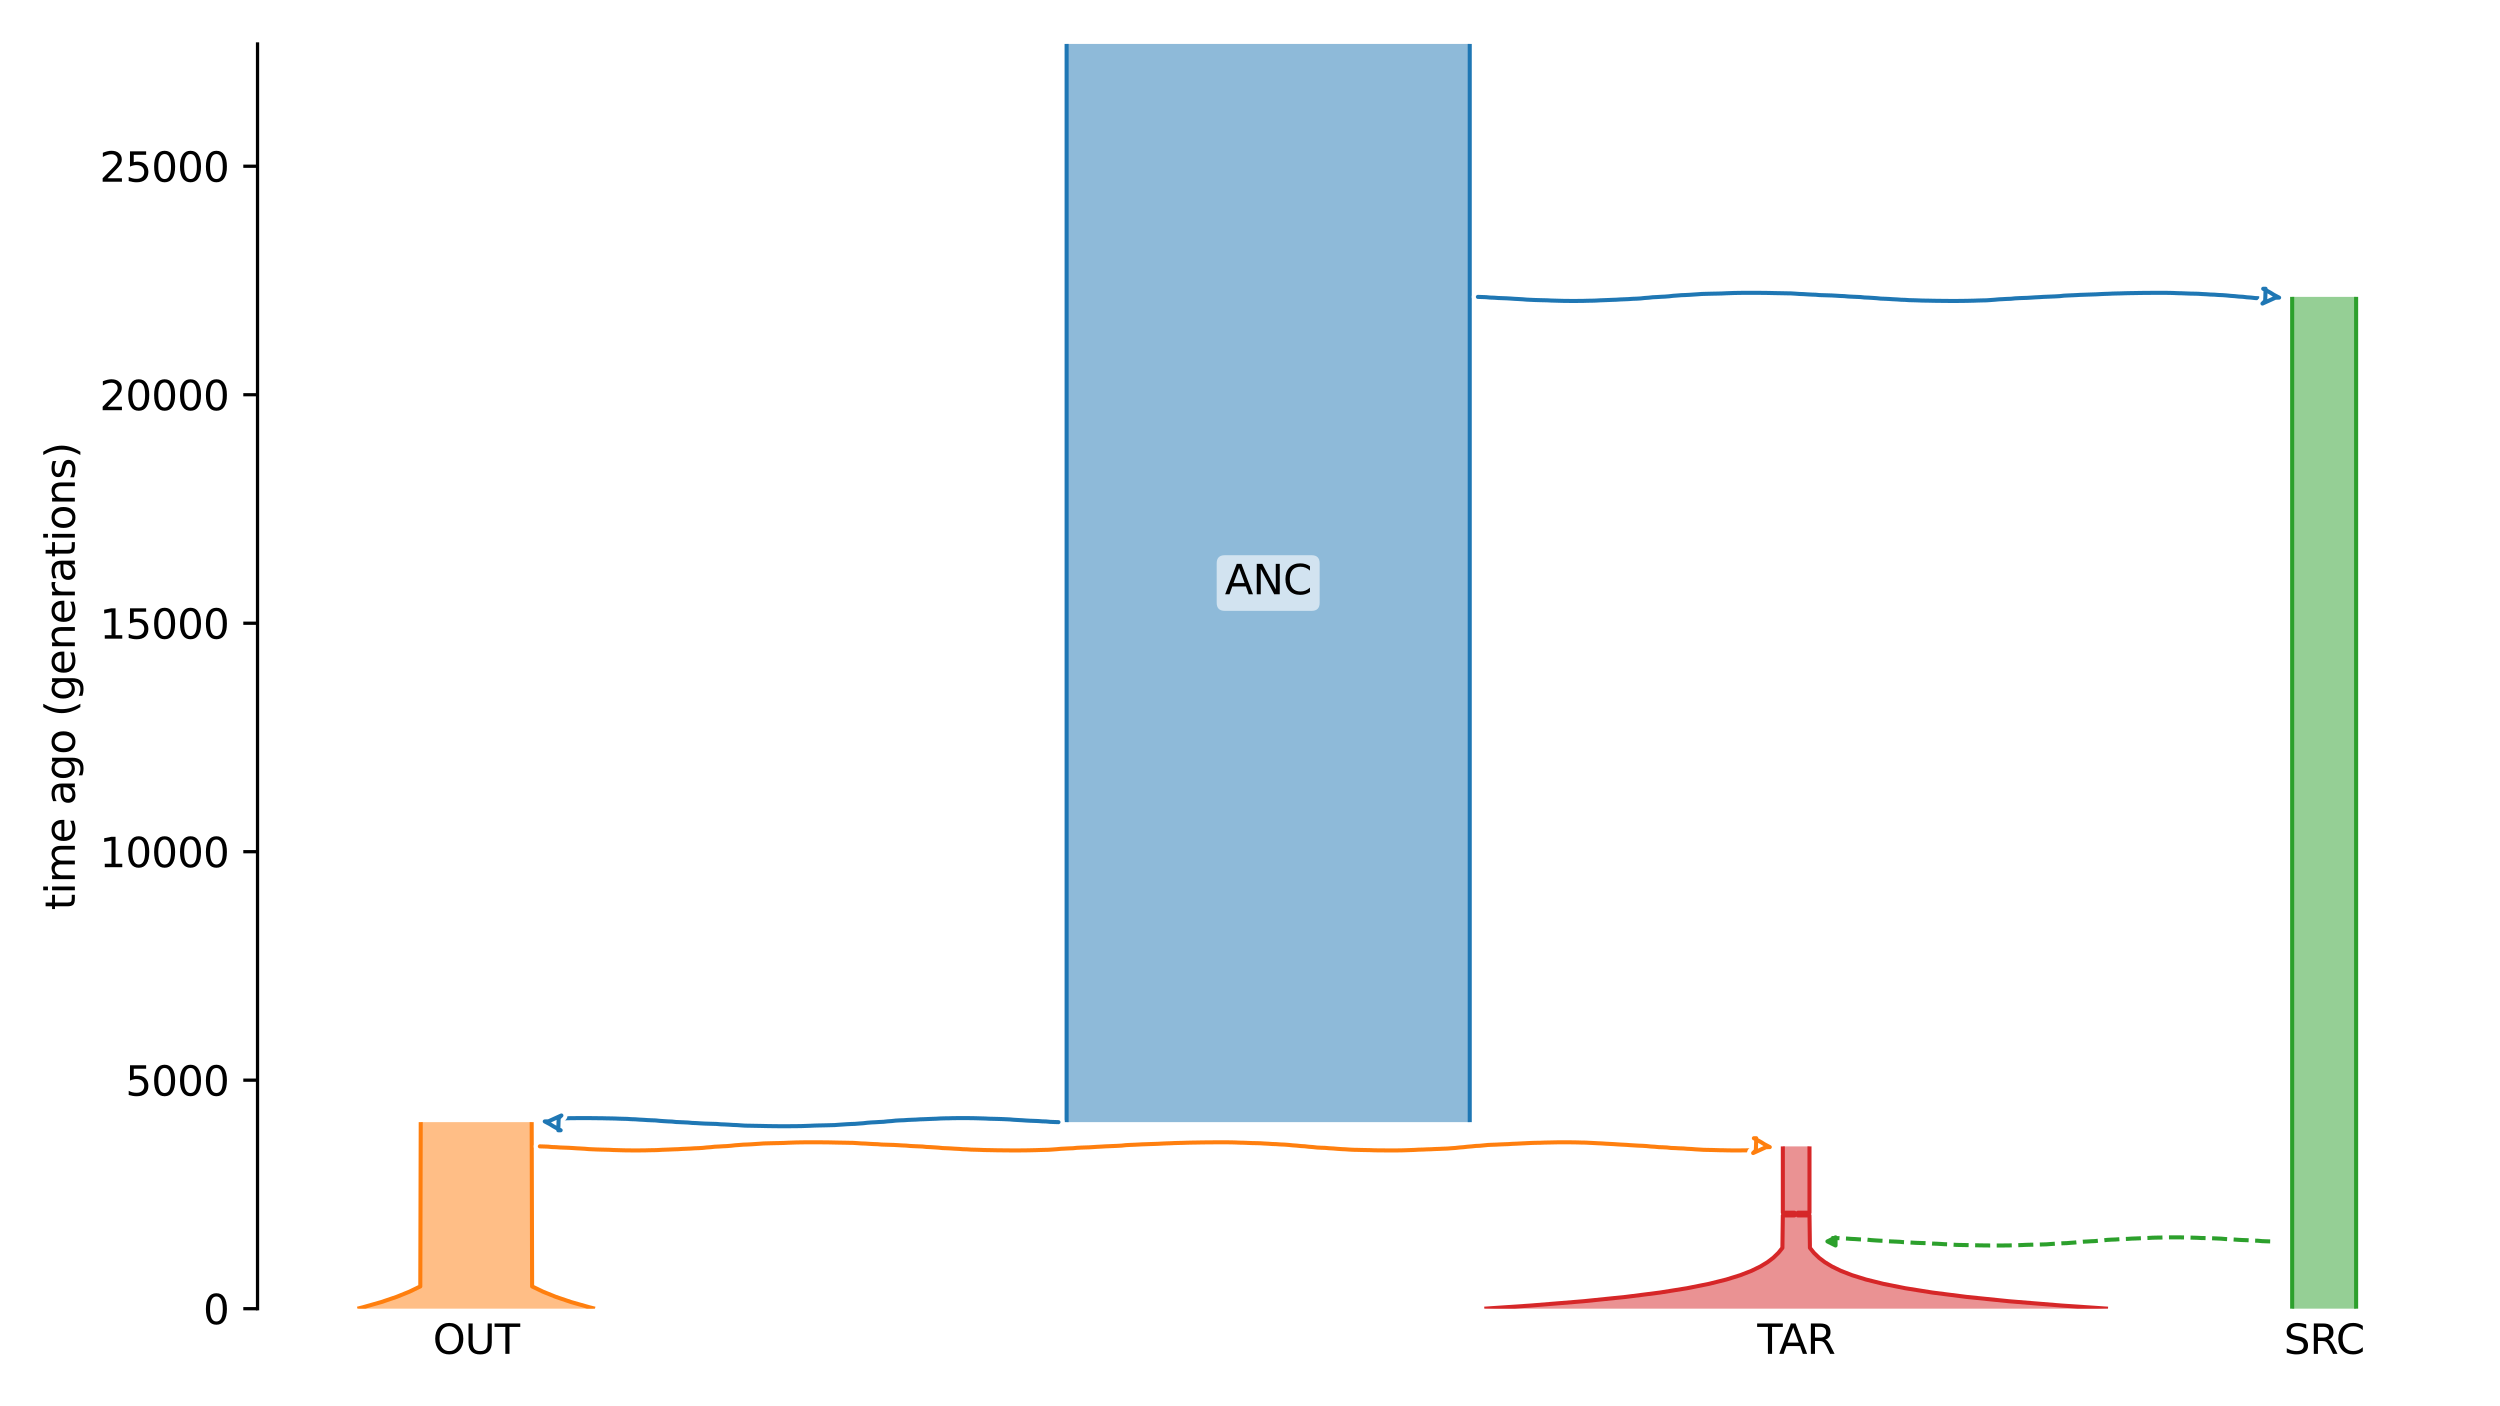 <?xml version="1.0" encoding="utf-8" standalone="no"?>
<!DOCTYPE svg PUBLIC "-//W3C//DTD SVG 1.1//EN"
  "http://www.w3.org/Graphics/SVG/1.1/DTD/svg11.dtd">
<svg xmlns:xlink="http://www.w3.org/1999/xlink" width="614.4pt" height="345.6pt" viewBox="0 0 614.4 345.6" xmlns="http://www.w3.org/2000/svg" version="1.1">
 <defs>
  <style type="text/css">*{stroke-linejoin: round; stroke-linecap: butt}</style>
 </defs>
 <g id="figure_1">
  <g id="patch_1">
   <path d="M 0 345.6 
L 614.4 345.6 
L 614.4 0 
L 0 0 
z
" style="fill: #ffffff"/>
  </g>
  <g id="axes_1">
   <g id="patch_2">
    <path d="M 63.291 321.622 
L 603.6 321.622 
L 603.6 10.8 
L 63.291 10.8 
z
" style="fill: #ffffff"/>
   </g>
   <path d="M 557.918 305.09 
L 556.918 305.059 
L 555.918 305.022 
L 554.918 304.924 
L 553.918 304.892 
L 552.918 304.818 
L 551.918 304.78 
L 550.918 304.744 
L 549.918 304.686 
L 548.918 304.616 
L 547.918 304.564 
L 546.918 304.505 
L 545.918 304.417 
L 544.918 304.371 
L 543.918 304.328 
L 542.918 304.298 
L 541.918 304.272 
L 540.918 304.25 
L 539.918 304.196 
L 538.918 304.168 
L 537.918 304.138 
L 536.918 304.113 
L 535.918 304.102 
L 534.918 304.092 
L 533.918 304.092 
L 532.918 304.101 
L 531.918 304.113 
L 530.918 304.144 
L 529.918 304.155 
L 528.918 304.185 
L 527.918 304.245 
L 526.918 304.282 
L 525.918 304.322 
L 524.918 304.364 
L 523.918 304.397 
L 522.918 304.464 
L 521.918 304.503 
L 520.918 304.546 
L 519.918 304.617 
L 518.918 304.653 
L 517.918 304.711 
L 516.918 304.822 
L 515.918 304.893 
L 514.918 305.006 
L 513.918 305.052 
L 512.918 305.113 
L 511.918 305.161 
L 510.918 305.242 
L 509.918 305.361 
L 508.918 305.431 
L 507.918 305.514 
L 506.918 305.547 
L 505.918 305.599 
L 504.918 305.667 
L 503.918 305.733 
L 502.918 305.81 
L 501.918 305.837 
L 500.918 305.864 
L 499.918 305.887 
L 498.918 305.906 
L 497.918 305.933 
L 496.918 305.982 
L 495.918 306.017 
L 494.918 306.053 
L 493.918 306.069 
L 492.918 306.084 
L 491.918 306.088 
L 490.918 306.09 
L 489.918 306.09 
L 488.918 306.088 
L 487.918 306.075 
L 486.918 306.066 
L 485.918 306.045 
L 484.918 306.022 
L 483.918 306.004 
L 482.918 305.986 
L 481.918 305.965 
L 480.918 305.949 
L 479.918 305.886 
L 478.918 305.811 
L 477.918 305.778 
L 476.918 305.711 
L 475.918 305.657 
L 474.918 305.623 
L 473.918 305.533 
L 472.918 305.504 
L 471.918 305.473 
L 470.918 305.442 
L 469.918 305.387 
L 468.918 305.322 
L 467.918 305.284 
L 466.918 305.188 
L 465.918 305.139 
L 464.918 305.095 
L 463.918 305.055 
L 462.918 304.946 
L 461.918 304.905 
L 460.918 304.843 
L 459.918 304.773 
L 458.918 304.668 
L 457.918 304.631 
L 456.918 304.585 
L 455.918 304.517 
L 454.918 304.468 
L 453.918 304.39 
L 452.918 304.36 
L 451.918 304.29 
L 450.103 304.266 
" clip-path="url(#pbc6b4e8f8b)" style="fill: none; stroke-dasharray: 3.7,1.6; stroke-dashoffset: 0; stroke: #2ca02c"/>
   <g id="patch_3">
    <path d="M 262.131 10.8 
L 262.131 275.778 
M 361.204 10.8 
L 361.204 275.778 
" clip-path="url(#pbc6b4e8f8b)" style="fill: none; stroke: #ffffff; stroke-width: 3; stroke-linejoin: miter"/>
    <path d="M 262.131 10.8 
L 262.131 275.778 
M 361.204 10.8 
L 361.204 275.778 
" clip-path="url(#pbc6b4e8f8b)" style="fill: none; stroke: #1f77b4; stroke-linejoin: miter"/>
    <g id="PolyCollection_1">
     <path d="M 361.204 10.8 
L 262.131 10.8 
L 262.131 275.778 
L 361.204 275.778 
L 361.204 275.778 
L 361.204 10.8 
z
" clip-path="url(#pbc6b4e8f8b)" style="fill: #1f77b4; fill-opacity: 0.5"/>
    </g>
    <g id="patch_4">
     <path d="M 103.399 275.778 
L 103.293 316.152 
L 100.636 317.436 
L 97.465 318.72 
L 93.681 320.003 
L 89.166 321.287 
L 87.85 321.622 
M 130.667 275.778 
L 130.772 316.152 
L 133.429 317.436 
L 136.6 318.72 
L 140.384 320.003 
L 144.9 321.287 
L 146.215 321.622 
L 146.215 321.622 
" clip-path="url(#pbc6b4e8f8b)" style="fill: none; stroke: #ffffff; stroke-width: 3; stroke-linejoin: miter"/>
     <path d="M 103.399 275.778 
L 103.293 316.152 
L 100.636 317.436 
L 97.465 318.72 
L 93.681 320.003 
L 89.166 321.287 
L 87.85 321.622 
M 130.667 275.778 
L 130.772 316.152 
L 133.429 317.436 
L 136.6 318.72 
L 140.384 320.003 
L 144.9 321.287 
L 146.215 321.622 
L 146.215 321.622 
" clip-path="url(#pbc6b4e8f8b)" style="fill: none; stroke: #ff7f0e; stroke-linejoin: miter"/>
     <g id="PolyCollection_2">
      <path d="M 130.667 275.778 
L 103.399 275.778 
L 103.399 316.096 
L 103.399 316.096 
L 103.293 316.152 
L 103.187 316.208 
L 103.081 316.264 
L 102.973 316.32 
L 102.864 316.375 
L 102.755 316.431 
L 102.645 316.487 
L 102.534 316.543 
L 102.422 316.599 
L 102.309 316.655 
L 102.196 316.71 
L 102.081 316.766 
L 101.966 316.822 
L 101.849 316.878 
L 101.732 316.934 
L 101.614 316.989 
L 101.495 317.045 
L 101.375 317.101 
L 101.255 317.157 
L 101.133 317.213 
L 101.01 317.268 
L 100.886 317.324 
L 100.762 317.38 
L 100.636 317.436 
L 100.51 317.492 
L 100.382 317.548 
L 100.254 317.603 
L 100.124 317.659 
L 99.994 317.715 
L 99.862 317.771 
L 99.73 317.827 
L 99.596 317.882 
L 99.462 317.938 
L 99.326 317.994 
L 99.19 318.05 
L 99.052 318.106 
L 98.913 318.161 
L 98.773 318.217 
L 98.632 318.273 
L 98.491 318.329 
L 98.347 318.385 
L 98.203 318.441 
L 98.058 318.496 
L 97.912 318.552 
L 97.764 318.608 
L 97.615 318.664 
L 97.465 318.72 
L 97.314 318.775 
L 97.162 318.831 
L 97.009 318.887 
L 96.854 318.943 
L 96.699 318.999 
L 96.542 319.054 
L 96.384 319.11 
L 96.224 319.166 
L 96.064 319.222 
L 95.902 319.278 
L 95.739 319.334 
L 95.575 319.389 
L 95.409 319.445 
L 95.242 319.501 
L 95.074 319.557 
L 94.905 319.613 
L 94.734 319.668 
L 94.562 319.724 
L 94.388 319.78 
L 94.214 319.836 
L 94.038 319.892 
L 93.86 319.947 
L 93.681 320.003 
L 93.501 320.059 
L 93.32 320.115 
L 93.137 320.171 
L 92.952 320.227 
L 92.766 320.282 
L 92.579 320.338 
L 92.39 320.394 
L 92.2 320.45 
L 92.009 320.506 
L 91.816 320.561 
L 91.621 320.617 
L 91.425 320.673 
L 91.227 320.729 
L 91.028 320.785 
L 90.828 320.84 
L 90.625 320.896 
L 90.422 320.952 
L 90.216 321.008 
L 90.009 321.064 
L 89.801 321.12 
L 89.591 321.175 
L 89.379 321.231 
L 89.166 321.287 
L 88.95 321.343 
L 88.734 321.399 
L 88.515 321.454 
L 88.295 321.51 
L 88.074 321.566 
L 87.85 321.622 
L 146.215 321.622 
L 146.215 321.622 
L 145.992 321.566 
L 145.77 321.51 
L 145.55 321.454 
L 145.332 321.399 
L 145.115 321.343 
L 144.9 321.287 
L 144.686 321.231 
L 144.475 321.175 
L 144.265 321.12 
L 144.056 321.064 
L 143.849 321.008 
L 143.644 320.952 
L 143.44 320.896 
L 143.238 320.84 
L 143.037 320.785 
L 142.838 320.729 
L 142.64 320.673 
L 142.444 320.617 
L 142.25 320.561 
L 142.057 320.506 
L 141.865 320.45 
L 141.675 320.394 
L 141.486 320.338 
L 141.299 320.282 
L 141.113 320.227 
L 140.929 320.171 
L 140.746 320.115 
L 140.564 320.059 
L 140.384 320.003 
L 140.205 319.947 
L 140.028 319.892 
L 139.852 319.836 
L 139.677 319.78 
L 139.503 319.724 
L 139.331 319.668 
L 139.161 319.613 
L 138.991 319.557 
L 138.823 319.501 
L 138.656 319.445 
L 138.491 319.389 
L 138.326 319.334 
L 138.163 319.278 
L 138.001 319.222 
L 137.841 319.166 
L 137.682 319.11 
L 137.523 319.054 
L 137.367 318.999 
L 137.211 318.943 
L 137.056 318.887 
L 136.903 318.831 
L 136.751 318.775 
L 136.6 318.72 
L 136.45 318.664 
L 136.301 318.608 
L 136.154 318.552 
L 136.007 318.496 
L 135.862 318.441 
L 135.718 318.385 
L 135.575 318.329 
L 135.433 318.273 
L 135.292 318.217 
L 135.152 318.161 
L 135.013 318.106 
L 134.876 318.05 
L 134.739 317.994 
L 134.603 317.938 
L 134.469 317.882 
L 134.335 317.827 
L 134.203 317.771 
L 134.071 317.715 
L 133.941 317.659 
L 133.811 317.603 
L 133.683 317.548 
L 133.556 317.492 
L 133.429 317.436 
L 133.303 317.38 
L 133.179 317.324 
L 133.055 317.268 
L 132.933 317.213 
L 132.811 317.157 
L 132.69 317.101 
L 132.57 317.045 
L 132.451 316.989 
L 132.333 316.934 
L 132.216 316.878 
L 132.1 316.822 
L 131.984 316.766 
L 131.87 316.71 
L 131.756 316.655 
L 131.643 316.599 
L 131.531 316.543 
L 131.42 316.487 
L 131.31 316.431 
L 131.201 316.375 
L 131.092 316.32 
L 130.985 316.264 
L 130.878 316.208 
L 130.772 316.152 
L 130.667 316.096 
L 130.667 316.096 
L 130.667 275.778 
z
" clip-path="url(#pbc6b4e8f8b)" style="fill: #ff7f0e; fill-opacity: 0.5"/>
     </g>
     <g id="patch_5">
      <path d="M 563.322 72.964 
L 563.322 321.622 
M 579.04 72.964 
L 579.04 321.622 
" clip-path="url(#pbc6b4e8f8b)" style="fill: none; stroke: #ffffff; stroke-width: 3; stroke-linejoin: miter"/>
      <path d="M 563.322 72.964 
L 563.322 321.622 
M 579.04 72.964 
L 579.04 321.622 
" clip-path="url(#pbc6b4e8f8b)" style="fill: none; stroke: #2ca02c; stroke-linejoin: miter"/>
      <g id="PolyCollection_3">
       <path d="M 579.04 72.964 
L 563.322 72.964 
L 563.322 321.622 
L 579.04 321.622 
L 579.04 321.622 
L 579.04 72.964 
z
" clip-path="url(#pbc6b4e8f8b)" style="fill: #2ca02c; fill-opacity: 0.5"/>
      </g>
      <g id="patch_6">
       <path d="M 438.149 281.731 
L 438.149 298.038 
L 441.018 298.038 
L 441.018 298.7 
L 438.149 298.7 
L 438.043 306.68 
L 437.061 307.9 
L 435.796 309.12 
L 434.39 310.187 
L 432.634 311.254 
L 430.438 312.322 
L 427.695 313.389 
L 424.267 314.456 
L 419.983 315.523 
L 414.629 316.591 
L 407.938 317.658 
L 399.576 318.725 
L 389.127 319.792 
L 376.068 320.86 
L 364.788 321.622 
M 444.7 281.731 
L 444.7 298.038 
L 441.831 298.038 
L 441.831 298.7 
L 444.7 298.7 
L 444.806 306.68 
L 445.787 307.9 
L 447.053 309.12 
L 448.459 310.187 
L 450.215 311.254 
L 452.41 312.322 
L 455.153 313.389 
L 458.582 314.456 
L 462.866 315.523 
L 468.22 316.591 
L 474.911 317.658 
L 483.272 318.725 
L 493.722 319.792 
L 506.781 320.86 
L 518.061 321.622 
L 518.061 321.622 
" clip-path="url(#pbc6b4e8f8b)" style="fill: none; stroke: #ffffff; stroke-width: 3; stroke-linejoin: miter"/>
       <path d="M 438.149 281.731 
L 438.149 298.038 
L 441.018 298.038 
L 441.018 298.7 
L 438.149 298.7 
L 438.043 306.68 
L 437.061 307.9 
L 435.796 309.12 
L 434.39 310.187 
L 432.634 311.254 
L 430.438 312.322 
L 427.695 313.389 
L 424.267 314.456 
L 419.983 315.523 
L 414.629 316.591 
L 407.938 317.658 
L 399.576 318.725 
L 389.127 319.792 
L 376.068 320.86 
L 364.788 321.622 
M 444.7 281.731 
L 444.7 298.038 
L 441.831 298.038 
L 441.831 298.7 
L 444.7 298.7 
L 444.806 306.68 
L 445.787 307.9 
L 447.053 309.12 
L 448.459 310.187 
L 450.215 311.254 
L 452.41 312.322 
L 455.153 313.389 
L 458.582 314.456 
L 462.866 315.523 
L 468.22 316.591 
L 474.911 317.658 
L 483.272 318.725 
L 493.722 319.792 
L 506.781 320.86 
L 518.061 321.622 
L 518.061 321.622 
" clip-path="url(#pbc6b4e8f8b)" style="fill: none; stroke: #d62728; stroke-linejoin: miter"/>
       <g id="PolyCollection_4">
        <path d="M 444.7 281.731 
L 438.149 281.731 
L 438.149 298.038 
L 441.018 298.038 
L 441.018 298.7 
L 438.149 298.7 
L 438.149 306.528 
L 438.149 306.528 
L 438.043 306.68 
L 437.933 306.833 
L 437.82 306.985 
L 437.704 307.138 
L 437.583 307.29 
L 437.459 307.443 
L 437.331 307.595 
L 437.198 307.748 
L 437.061 307.9 
L 436.92 308.053 
L 436.774 308.205 
L 436.624 308.357 
L 436.469 308.51 
L 436.308 308.662 
L 436.143 308.815 
L 435.972 308.967 
L 435.796 309.12 
L 435.613 309.272 
L 435.425 309.425 
L 435.231 309.577 
L 435.031 309.73 
L 434.824 309.882 
L 434.61 310.035 
L 434.39 310.187 
L 434.162 310.34 
L 433.927 310.492 
L 433.685 310.644 
L 433.434 310.797 
L 433.176 310.949 
L 432.909 311.102 
L 432.634 311.254 
L 432.349 311.407 
L 432.055 311.559 
L 431.752 311.712 
L 431.439 311.864 
L 431.116 312.017 
L 430.783 312.169 
L 430.438 312.322 
L 430.083 312.474 
L 429.716 312.626 
L 429.337 312.779 
L 428.946 312.931 
L 428.542 313.084 
L 428.126 313.236 
L 427.695 313.389 
L 427.251 313.541 
L 426.792 313.694 
L 426.319 313.846 
L 425.83 313.999 
L 425.326 314.151 
L 424.805 314.304 
L 424.267 314.456 
L 423.712 314.609 
L 423.139 314.761 
L 422.547 314.913 
L 421.936 315.066 
L 421.306 315.218 
L 420.655 315.371 
L 419.983 315.523 
L 419.289 315.676 
L 418.573 315.828 
L 417.833 315.981 
L 417.07 316.133 
L 416.282 316.286 
L 415.469 316.438 
L 414.629 316.591 
L 413.762 316.743 
L 412.867 316.895 
L 411.943 317.048 
L 410.989 317.2 
L 410.004 317.353 
L 408.987 317.505 
L 407.938 317.658 
L 406.854 317.81 
L 405.736 317.963 
L 404.581 318.115 
L 403.389 318.268 
L 402.158 318.42 
L 400.888 318.573 
L 399.576 318.725 
L 398.222 318.878 
L 396.824 319.03 
L 395.381 319.182 
L 393.892 319.335 
L 392.354 319.487 
L 390.766 319.64 
L 389.127 319.792 
L 387.435 319.945 
L 385.688 320.097 
L 383.884 320.25 
L 382.023 320.402 
L 380.101 320.555 
L 378.116 320.707 
L 376.068 320.86 
L 373.953 321.012 
L 371.77 321.164 
L 369.517 321.317 
L 367.19 321.469 
L 364.788 321.622 
L 518.061 321.622 
L 518.061 321.622 
L 515.659 321.469 
L 513.332 321.317 
L 511.078 321.164 
L 508.895 321.012 
L 506.781 320.86 
L 504.732 320.707 
L 502.748 320.555 
L 500.826 320.402 
L 498.964 320.25 
L 497.161 320.097 
L 495.414 319.945 
L 493.722 319.792 
L 492.083 319.64 
L 490.495 319.487 
L 488.957 319.335 
L 487.467 319.182 
L 486.024 319.03 
L 484.626 318.878 
L 483.272 318.725 
L 481.961 318.573 
L 480.69 318.42 
L 479.46 318.268 
L 478.268 318.115 
L 477.113 317.963 
L 475.994 317.81 
L 474.911 317.658 
L 473.861 317.505 
L 472.845 317.353 
L 471.86 317.2 
L 470.906 317.048 
L 469.982 316.895 
L 469.087 316.743 
L 468.22 316.591 
L 467.38 316.438 
L 466.567 316.286 
L 465.779 316.133 
L 465.015 315.981 
L 464.276 315.828 
L 463.56 315.676 
L 462.866 315.523 
L 462.194 315.371 
L 461.543 315.218 
L 460.912 315.066 
L 460.302 314.913 
L 459.71 314.761 
L 459.137 314.609 
L 458.582 314.456 
L 458.044 314.304 
L 457.523 314.151 
L 457.018 313.999 
L 456.53 313.846 
L 456.056 313.694 
L 455.598 313.541 
L 455.153 313.389 
L 454.723 313.236 
L 454.306 313.084 
L 453.903 312.931 
L 453.512 312.779 
L 453.133 312.626 
L 452.766 312.474 
L 452.41 312.322 
L 452.066 312.169 
L 451.732 312.017 
L 451.409 311.864 
L 451.096 311.712 
L 450.793 311.559 
L 450.5 311.407 
L 450.215 311.254 
L 449.94 311.102 
L 449.673 310.949 
L 449.414 310.797 
L 449.164 310.644 
L 448.921 310.492 
L 448.686 310.34 
L 448.459 310.187 
L 448.238 310.035 
L 448.025 309.882 
L 447.818 309.73 
L 447.617 309.577 
L 447.423 309.425 
L 447.235 309.272 
L 447.053 309.12 
L 446.877 308.967 
L 446.706 308.815 
L 446.54 308.662 
L 446.38 308.51 
L 446.225 308.357 
L 446.074 308.205 
L 445.928 308.053 
L 445.787 307.9 
L 445.651 307.748 
L 445.518 307.595 
L 445.39 307.443 
L 445.266 307.29 
L 445.145 307.138 
L 445.029 306.985 
L 444.916 306.833 
L 444.806 306.68 
L 444.7 306.528 
L 444.7 306.528 
L 444.7 298.7 
L 441.831 298.7 
L 441.831 298.038 
L 444.7 298.038 
L 444.7 281.731 
z
" clip-path="url(#pbc6b4e8f8b)" style="fill: #d62728; fill-opacity: 0.5"/>
       </g>
       <g id="matplotlib.axis_1">
        <g id="xtick_1">
         <g id="line2d_1"/>
         <g id="text_1">
          <!-- OUT -->
          <g transform="translate(106.383 332.72) scale(0.1 -0.1)">
           <defs>
            <path id="DejaVuSans-4f" d="M 2522 4238 
Q 1834 4238 1429 3725 
Q 1025 3213 1025 2328 
Q 1025 1447 1429 934 
Q 1834 422 2522 422 
Q 3209 422 3611 934 
Q 4013 1447 4013 2328 
Q 4013 3213 3611 3725 
Q 3209 4238 2522 4238 
z
M 2522 4750 
Q 3503 4750 4090 4092 
Q 4678 3434 4678 2328 
Q 4678 1225 4090 567 
Q 3503 -91 2522 -91 
Q 1538 -91 948 565 
Q 359 1222 359 2328 
Q 359 3434 948 4092 
Q 1538 4750 2522 4750 
z
" transform="scale(0.016)"/>
            <path id="DejaVuSans-55" d="M 556 4666 
L 1191 4666 
L 1191 1831 
Q 1191 1081 1462 751 
Q 1734 422 2344 422 
Q 2950 422 3222 751 
Q 3494 1081 3494 1831 
L 3494 4666 
L 4128 4666 
L 4128 1753 
Q 4128 841 3676 375 
Q 3225 -91 2344 -91 
Q 1459 -91 1007 375 
Q 556 841 556 1753 
L 556 4666 
z
" transform="scale(0.016)"/>
            <path id="DejaVuSans-54" d="M -19 4666 
L 3928 4666 
L 3928 4134 
L 2272 4134 
L 2272 0 
L 1638 0 
L 1638 4134 
L -19 4134 
L -19 4666 
z
" transform="scale(0.016)"/>
           </defs>
           <use xlink:href="#DejaVuSans-4f"/>
           <use xlink:href="#DejaVuSans-55" x="78.711"/>
           <use xlink:href="#DejaVuSans-54" x="151.904"/>
          </g>
         </g>
        </g>
        <g id="xtick_2">
         <g id="line2d_2"/>
         <g id="text_2">
          <!-- SRC -->
          <g transform="translate(561.291 332.72) scale(0.1 -0.1)">
           <defs>
            <path id="DejaVuSans-53" d="M 3425 4513 
L 3425 3897 
Q 3066 4069 2747 4153 
Q 2428 4238 2131 4238 
Q 1616 4238 1336 4038 
Q 1056 3838 1056 3469 
Q 1056 3159 1242 3001 
Q 1428 2844 1947 2747 
L 2328 2669 
Q 3034 2534 3370 2195 
Q 3706 1856 3706 1288 
Q 3706 609 3251 259 
Q 2797 -91 1919 -91 
Q 1588 -91 1214 -16 
Q 841 59 441 206 
L 441 856 
Q 825 641 1194 531 
Q 1563 422 1919 422 
Q 2459 422 2753 634 
Q 3047 847 3047 1241 
Q 3047 1584 2836 1778 
Q 2625 1972 2144 2069 
L 1759 2144 
Q 1053 2284 737 2584 
Q 422 2884 422 3419 
Q 422 4038 858 4394 
Q 1294 4750 2059 4750 
Q 2388 4750 2728 4690 
Q 3069 4631 3425 4513 
z
" transform="scale(0.016)"/>
            <path id="DejaVuSans-52" d="M 2841 2188 
Q 3044 2119 3236 1894 
Q 3428 1669 3622 1275 
L 4263 0 
L 3584 0 
L 2988 1197 
Q 2756 1666 2539 1819 
Q 2322 1972 1947 1972 
L 1259 1972 
L 1259 0 
L 628 0 
L 628 4666 
L 2053 4666 
Q 2853 4666 3247 4331 
Q 3641 3997 3641 3322 
Q 3641 2881 3436 2590 
Q 3231 2300 2841 2188 
z
M 1259 4147 
L 1259 2491 
L 2053 2491 
Q 2509 2491 2742 2702 
Q 2975 2913 2975 3322 
Q 2975 3731 2742 3939 
Q 2509 4147 2053 4147 
L 1259 4147 
z
" transform="scale(0.016)"/>
            <path id="DejaVuSans-43" d="M 4122 4306 
L 4122 3641 
Q 3803 3938 3442 4084 
Q 3081 4231 2675 4231 
Q 1875 4231 1450 3742 
Q 1025 3253 1025 2328 
Q 1025 1406 1450 917 
Q 1875 428 2675 428 
Q 3081 428 3442 575 
Q 3803 722 4122 1019 
L 4122 359 
Q 3791 134 3420 21 
Q 3050 -91 2638 -91 
Q 1578 -91 968 557 
Q 359 1206 359 2328 
Q 359 3453 968 4101 
Q 1578 4750 2638 4750 
Q 3056 4750 3426 4639 
Q 3797 4528 4122 4306 
z
" transform="scale(0.016)"/>
           </defs>
           <use xlink:href="#DejaVuSans-53"/>
           <use xlink:href="#DejaVuSans-52" x="63.477"/>
           <use xlink:href="#DejaVuSans-43" x="127.959"/>
          </g>
         </g>
        </g>
        <g id="xtick_3">
         <g id="line2d_3"/>
         <g id="text_3">
          <!-- TAR -->
          <g transform="translate(431.863 332.72) scale(0.1 -0.1)">
           <defs>
            <path id="DejaVuSans-41" d="M 2188 4044 
L 1331 1722 
L 3047 1722 
L 2188 4044 
z
M 1831 4666 
L 2547 4666 
L 4325 0 
L 3669 0 
L 3244 1197 
L 1141 1197 
L 716 0 
L 50 0 
L 1831 4666 
z
" transform="scale(0.016)"/>
           </defs>
           <use xlink:href="#DejaVuSans-54"/>
           <use xlink:href="#DejaVuSans-41" x="53.334"/>
           <use xlink:href="#DejaVuSans-52" x="121.742"/>
          </g>
         </g>
        </g>
       </g>
       <g id="matplotlib.axis_2">
        <g id="ytick_1">
         <g id="line2d_4">
          <defs>
           <path id="mdce29cd1fb" d="M 0 0 
L -3.5 0 
" style="stroke: #000000; stroke-width: 0.8"/>
          </defs>
          <g>
           <use xlink:href="#mdce29cd1fb" x="63.291" y="321.622" style="stroke: #000000; stroke-width: 0.8"/>
          </g>
         </g>
         <g id="text_4">
          <!-- 0 -->
          <g transform="translate(49.928 325.421) scale(0.1 -0.1)">
           <defs>
            <path id="DejaVuSans-30" d="M 2034 4250 
Q 1547 4250 1301 3770 
Q 1056 3291 1056 2328 
Q 1056 1369 1301 889 
Q 1547 409 2034 409 
Q 2525 409 2770 889 
Q 3016 1369 3016 2328 
Q 3016 3291 2770 3770 
Q 2525 4250 2034 4250 
z
M 2034 4750 
Q 2819 4750 3233 4129 
Q 3647 3509 3647 2328 
Q 3647 1150 3233 529 
Q 2819 -91 2034 -91 
Q 1250 -91 836 529 
Q 422 1150 422 2328 
Q 422 3509 836 4129 
Q 1250 4750 2034 4750 
z
" transform="scale(0.016)"/>
           </defs>
           <use xlink:href="#DejaVuSans-30"/>
          </g>
         </g>
        </g>
        <g id="ytick_2">
         <g id="line2d_5">
          <g>
           <use xlink:href="#mdce29cd1fb" x="63.291" y="265.469" style="stroke: #000000; stroke-width: 0.8"/>
          </g>
         </g>
         <g id="text_5">
          <!-- 5000 -->
          <g transform="translate(30.841 269.268) scale(0.1 -0.1)">
           <defs>
            <path id="DejaVuSans-35" d="M 691 4666 
L 3169 4666 
L 3169 4134 
L 1269 4134 
L 1269 2991 
Q 1406 3038 1543 3061 
Q 1681 3084 1819 3084 
Q 2600 3084 3056 2656 
Q 3513 2228 3513 1497 
Q 3513 744 3044 326 
Q 2575 -91 1722 -91 
Q 1428 -91 1123 -41 
Q 819 9 494 109 
L 494 744 
Q 775 591 1075 516 
Q 1375 441 1709 441 
Q 2250 441 2565 725 
Q 2881 1009 2881 1497 
Q 2881 1984 2565 2268 
Q 2250 2553 1709 2553 
Q 1456 2553 1204 2497 
Q 953 2441 691 2322 
L 691 4666 
z
" transform="scale(0.016)"/>
           </defs>
           <use xlink:href="#DejaVuSans-35"/>
           <use xlink:href="#DejaVuSans-30" x="63.623"/>
           <use xlink:href="#DejaVuSans-30" x="127.246"/>
           <use xlink:href="#DejaVuSans-30" x="190.869"/>
          </g>
         </g>
        </g>
        <g id="ytick_3">
         <g id="line2d_6">
          <g>
           <use xlink:href="#mdce29cd1fb" x="63.291" y="209.316" style="stroke: #000000; stroke-width: 0.8"/>
          </g>
         </g>
         <g id="text_6">
          <!-- 10000 -->
          <g transform="translate(24.478 213.115) scale(0.1 -0.1)">
           <defs>
            <path id="DejaVuSans-31" d="M 794 531 
L 1825 531 
L 1825 4091 
L 703 3866 
L 703 4441 
L 1819 4666 
L 2450 4666 
L 2450 531 
L 3481 531 
L 3481 0 
L 794 0 
L 794 531 
z
" transform="scale(0.016)"/>
           </defs>
           <use xlink:href="#DejaVuSans-31"/>
           <use xlink:href="#DejaVuSans-30" x="63.623"/>
           <use xlink:href="#DejaVuSans-30" x="127.246"/>
           <use xlink:href="#DejaVuSans-30" x="190.869"/>
           <use xlink:href="#DejaVuSans-30" x="254.492"/>
          </g>
         </g>
        </g>
        <g id="ytick_4">
         <g id="line2d_7">
          <g>
           <use xlink:href="#mdce29cd1fb" x="63.291" y="153.162" style="stroke: #000000; stroke-width: 0.8"/>
          </g>
         </g>
         <g id="text_7">
          <!-- 15000 -->
          <g transform="translate(24.478 156.962) scale(0.1 -0.1)">
           <use xlink:href="#DejaVuSans-31"/>
           <use xlink:href="#DejaVuSans-35" x="63.623"/>
           <use xlink:href="#DejaVuSans-30" x="127.246"/>
           <use xlink:href="#DejaVuSans-30" x="190.869"/>
           <use xlink:href="#DejaVuSans-30" x="254.492"/>
          </g>
         </g>
        </g>
        <g id="ytick_5">
         <g id="line2d_8">
          <g>
           <use xlink:href="#mdce29cd1fb" x="63.291" y="97.009" style="stroke: #000000; stroke-width: 0.8"/>
          </g>
         </g>
         <g id="text_8">
          <!-- 20000 -->
          <g transform="translate(24.478 100.808) scale(0.1 -0.1)">
           <defs>
            <path id="DejaVuSans-32" d="M 1228 531 
L 3431 531 
L 3431 0 
L 469 0 
L 469 531 
Q 828 903 1448 1529 
Q 2069 2156 2228 2338 
Q 2531 2678 2651 2914 
Q 2772 3150 2772 3378 
Q 2772 3750 2511 3984 
Q 2250 4219 1831 4219 
Q 1534 4219 1204 4116 
Q 875 4013 500 3803 
L 500 4441 
Q 881 4594 1212 4672 
Q 1544 4750 1819 4750 
Q 2544 4750 2975 4387 
Q 3406 4025 3406 3419 
Q 3406 3131 3298 2873 
Q 3191 2616 2906 2266 
Q 2828 2175 2409 1742 
Q 1991 1309 1228 531 
z
" transform="scale(0.016)"/>
           </defs>
           <use xlink:href="#DejaVuSans-32"/>
           <use xlink:href="#DejaVuSans-30" x="63.623"/>
           <use xlink:href="#DejaVuSans-30" x="127.246"/>
           <use xlink:href="#DejaVuSans-30" x="190.869"/>
           <use xlink:href="#DejaVuSans-30" x="254.492"/>
          </g>
         </g>
        </g>
        <g id="ytick_6">
         <g id="line2d_9">
          <g>
           <use xlink:href="#mdce29cd1fb" x="63.291" y="40.856" style="stroke: #000000; stroke-width: 0.8"/>
          </g>
         </g>
         <g id="text_9">
          <!-- 25000 -->
          <g transform="translate(24.478 44.655) scale(0.1 -0.1)">
           <use xlink:href="#DejaVuSans-32"/>
           <use xlink:href="#DejaVuSans-35" x="63.623"/>
           <use xlink:href="#DejaVuSans-30" x="127.246"/>
           <use xlink:href="#DejaVuSans-30" x="190.869"/>
           <use xlink:href="#DejaVuSans-30" x="254.492"/>
          </g>
         </g>
        </g>
        <g id="text_10">
         <!-- time ago (generations) -->
         <g transform="translate(18.398 223.682) rotate(-90) scale(0.1 -0.1)">
          <defs>
           <path id="DejaVuSans-74" d="M 1172 4494 
L 1172 3500 
L 2356 3500 
L 2356 3053 
L 1172 3053 
L 1172 1153 
Q 1172 725 1289 603 
Q 1406 481 1766 481 
L 2356 481 
L 2356 0 
L 1766 0 
Q 1100 0 847 248 
Q 594 497 594 1153 
L 594 3053 
L 172 3053 
L 172 3500 
L 594 3500 
L 594 4494 
L 1172 4494 
z
" transform="scale(0.016)"/>
           <path id="DejaVuSans-69" d="M 603 3500 
L 1178 3500 
L 1178 0 
L 603 0 
L 603 3500 
z
M 603 4863 
L 1178 4863 
L 1178 4134 
L 603 4134 
L 603 4863 
z
" transform="scale(0.016)"/>
           <path id="DejaVuSans-6d" d="M 3328 2828 
Q 3544 3216 3844 3400 
Q 4144 3584 4550 3584 
Q 5097 3584 5394 3201 
Q 5691 2819 5691 2113 
L 5691 0 
L 5113 0 
L 5113 2094 
Q 5113 2597 4934 2840 
Q 4756 3084 4391 3084 
Q 3944 3084 3684 2787 
Q 3425 2491 3425 1978 
L 3425 0 
L 2847 0 
L 2847 2094 
Q 2847 2600 2669 2842 
Q 2491 3084 2119 3084 
Q 1678 3084 1418 2786 
Q 1159 2488 1159 1978 
L 1159 0 
L 581 0 
L 581 3500 
L 1159 3500 
L 1159 2956 
Q 1356 3278 1631 3431 
Q 1906 3584 2284 3584 
Q 2666 3584 2933 3390 
Q 3200 3197 3328 2828 
z
" transform="scale(0.016)"/>
           <path id="DejaVuSans-65" d="M 3597 1894 
L 3597 1613 
L 953 1613 
Q 991 1019 1311 708 
Q 1631 397 2203 397 
Q 2534 397 2845 478 
Q 3156 559 3463 722 
L 3463 178 
Q 3153 47 2828 -22 
Q 2503 -91 2169 -91 
Q 1331 -91 842 396 
Q 353 884 353 1716 
Q 353 2575 817 3079 
Q 1281 3584 2069 3584 
Q 2775 3584 3186 3129 
Q 3597 2675 3597 1894 
z
M 3022 2063 
Q 3016 2534 2758 2815 
Q 2500 3097 2075 3097 
Q 1594 3097 1305 2825 
Q 1016 2553 972 2059 
L 3022 2063 
z
" transform="scale(0.016)"/>
           <path id="DejaVuSans-20" transform="scale(0.016)"/>
           <path id="DejaVuSans-61" d="M 2194 1759 
Q 1497 1759 1228 1600 
Q 959 1441 959 1056 
Q 959 750 1161 570 
Q 1363 391 1709 391 
Q 2188 391 2477 730 
Q 2766 1069 2766 1631 
L 2766 1759 
L 2194 1759 
z
M 3341 1997 
L 3341 0 
L 2766 0 
L 2766 531 
Q 2569 213 2275 61 
Q 1981 -91 1556 -91 
Q 1019 -91 701 211 
Q 384 513 384 1019 
Q 384 1609 779 1909 
Q 1175 2209 1959 2209 
L 2766 2209 
L 2766 2266 
Q 2766 2663 2505 2880 
Q 2244 3097 1772 3097 
Q 1472 3097 1187 3025 
Q 903 2953 641 2809 
L 641 3341 
Q 956 3463 1253 3523 
Q 1550 3584 1831 3584 
Q 2591 3584 2966 3190 
Q 3341 2797 3341 1997 
z
" transform="scale(0.016)"/>
           <path id="DejaVuSans-67" d="M 2906 1791 
Q 2906 2416 2648 2759 
Q 2391 3103 1925 3103 
Q 1463 3103 1205 2759 
Q 947 2416 947 1791 
Q 947 1169 1205 825 
Q 1463 481 1925 481 
Q 2391 481 2648 825 
Q 2906 1169 2906 1791 
z
M 3481 434 
Q 3481 -459 3084 -895 
Q 2688 -1331 1869 -1331 
Q 1566 -1331 1297 -1286 
Q 1028 -1241 775 -1147 
L 775 -588 
Q 1028 -725 1275 -790 
Q 1522 -856 1778 -856 
Q 2344 -856 2625 -561 
Q 2906 -266 2906 331 
L 2906 616 
Q 2728 306 2450 153 
Q 2172 0 1784 0 
Q 1141 0 747 490 
Q 353 981 353 1791 
Q 353 2603 747 3093 
Q 1141 3584 1784 3584 
Q 2172 3584 2450 3431 
Q 2728 3278 2906 2969 
L 2906 3500 
L 3481 3500 
L 3481 434 
z
" transform="scale(0.016)"/>
           <path id="DejaVuSans-6f" d="M 1959 3097 
Q 1497 3097 1228 2736 
Q 959 2375 959 1747 
Q 959 1119 1226 758 
Q 1494 397 1959 397 
Q 2419 397 2687 759 
Q 2956 1122 2956 1747 
Q 2956 2369 2687 2733 
Q 2419 3097 1959 3097 
z
M 1959 3584 
Q 2709 3584 3137 3096 
Q 3566 2609 3566 1747 
Q 3566 888 3137 398 
Q 2709 -91 1959 -91 
Q 1206 -91 779 398 
Q 353 888 353 1747 
Q 353 2609 779 3096 
Q 1206 3584 1959 3584 
z
" transform="scale(0.016)"/>
           <path id="DejaVuSans-28" d="M 1984 4856 
Q 1566 4138 1362 3434 
Q 1159 2731 1159 2009 
Q 1159 1288 1364 580 
Q 1569 -128 1984 -844 
L 1484 -844 
Q 1016 -109 783 600 
Q 550 1309 550 2009 
Q 550 2706 781 3412 
Q 1013 4119 1484 4856 
L 1984 4856 
z
" transform="scale(0.016)"/>
           <path id="DejaVuSans-6e" d="M 3513 2113 
L 3513 0 
L 2938 0 
L 2938 2094 
Q 2938 2591 2744 2837 
Q 2550 3084 2163 3084 
Q 1697 3084 1428 2787 
Q 1159 2491 1159 1978 
L 1159 0 
L 581 0 
L 581 3500 
L 1159 3500 
L 1159 2956 
Q 1366 3272 1645 3428 
Q 1925 3584 2291 3584 
Q 2894 3584 3203 3211 
Q 3513 2838 3513 2113 
z
" transform="scale(0.016)"/>
           <path id="DejaVuSans-72" d="M 2631 2963 
Q 2534 3019 2420 3045 
Q 2306 3072 2169 3072 
Q 1681 3072 1420 2755 
Q 1159 2438 1159 1844 
L 1159 0 
L 581 0 
L 581 3500 
L 1159 3500 
L 1159 2956 
Q 1341 3275 1631 3429 
Q 1922 3584 2338 3584 
Q 2397 3584 2469 3576 
Q 2541 3569 2628 3553 
L 2631 2963 
z
" transform="scale(0.016)"/>
           <path id="DejaVuSans-73" d="M 2834 3397 
L 2834 2853 
Q 2591 2978 2328 3040 
Q 2066 3103 1784 3103 
Q 1356 3103 1142 2972 
Q 928 2841 928 2578 
Q 928 2378 1081 2264 
Q 1234 2150 1697 2047 
L 1894 2003 
Q 2506 1872 2764 1633 
Q 3022 1394 3022 966 
Q 3022 478 2636 193 
Q 2250 -91 1575 -91 
Q 1294 -91 989 -36 
Q 684 19 347 128 
L 347 722 
Q 666 556 975 473 
Q 1284 391 1588 391 
Q 1994 391 2212 530 
Q 2431 669 2431 922 
Q 2431 1156 2273 1281 
Q 2116 1406 1581 1522 
L 1381 1569 
Q 847 1681 609 1914 
Q 372 2147 372 2553 
Q 372 3047 722 3315 
Q 1072 3584 1716 3584 
Q 2034 3584 2315 3537 
Q 2597 3491 2834 3397 
z
" transform="scale(0.016)"/>
           <path id="DejaVuSans-29" d="M 513 4856 
L 1013 4856 
Q 1481 4119 1714 3412 
Q 1947 2706 1947 2009 
Q 1947 1309 1714 600 
Q 1481 -109 1013 -844 
L 513 -844 
Q 928 -128 1133 580 
Q 1338 1288 1338 2009 
Q 1338 2731 1133 3434 
Q 928 4138 513 4856 
z
" transform="scale(0.016)"/>
          </defs>
          <use xlink:href="#DejaVuSans-74"/>
          <use xlink:href="#DejaVuSans-69" x="39.209"/>
          <use xlink:href="#DejaVuSans-6d" x="66.992"/>
          <use xlink:href="#DejaVuSans-65" x="164.404"/>
          <use xlink:href="#DejaVuSans-20" x="225.928"/>
          <use xlink:href="#DejaVuSans-61" x="257.715"/>
          <use xlink:href="#DejaVuSans-67" x="318.994"/>
          <use xlink:href="#DejaVuSans-6f" x="382.471"/>
          <use xlink:href="#DejaVuSans-20" x="443.652"/>
          <use xlink:href="#DejaVuSans-28" x="475.439"/>
          <use xlink:href="#DejaVuSans-67" x="514.453"/>
          <use xlink:href="#DejaVuSans-65" x="577.93"/>
          <use xlink:href="#DejaVuSans-6e" x="639.453"/>
          <use xlink:href="#DejaVuSans-65" x="702.832"/>
          <use xlink:href="#DejaVuSans-72" x="764.355"/>
          <use xlink:href="#DejaVuSans-61" x="805.469"/>
          <use xlink:href="#DejaVuSans-74" x="866.748"/>
          <use xlink:href="#DejaVuSans-69" x="905.957"/>
          <use xlink:href="#DejaVuSans-6f" x="933.74"/>
          <use xlink:href="#DejaVuSans-6e" x="994.922"/>
          <use xlink:href="#DejaVuSans-73" x="1058.301"/>
          <use xlink:href="#DejaVuSans-29" x="1110.4"/>
         </g>
        </g>
       </g>
       <g id="patch_7">
        <path d="M 260.129 275.778 
L 259.129 275.747 
L 258.129 275.71 
L 257.129 275.612 
L 256.129 275.58 
L 255.129 275.506 
L 254.129 275.468 
L 253.129 275.432 
L 252.129 275.375 
L 251.129 275.304 
L 250.129 275.252 
L 249.129 275.193 
L 248.129 275.105 
L 247.129 275.059 
L 246.129 275.016 
L 245.129 274.986 
L 244.129 274.96 
L 243.129 274.938 
L 242.129 274.884 
L 241.129 274.856 
L 240.129 274.827 
L 239.129 274.801 
L 238.129 274.79 
L 237.129 274.78 
L 236.129 274.78 
L 235.129 274.79 
L 234.129 274.801 
L 233.129 274.832 
L 232.129 274.843 
L 231.129 274.873 
L 230.129 274.933 
L 229.129 274.97 
L 228.129 275.01 
L 227.129 275.052 
L 226.129 275.085 
L 225.129 275.152 
L 224.129 275.191 
L 223.129 275.234 
L 222.129 275.305 
L 221.129 275.341 
L 220.129 275.399 
L 219.129 275.51 
L 218.129 275.581 
L 217.129 275.694 
L 216.129 275.74 
L 215.129 275.801 
L 214.129 275.849 
L 213.129 275.93 
L 212.129 276.049 
L 211.129 276.119 
L 210.129 276.202 
L 209.129 276.235 
L 208.129 276.287 
L 207.129 276.355 
L 206.129 276.421 
L 205.129 276.498 
L 204.129 276.525 
L 203.129 276.552 
L 202.129 276.575 
L 201.129 276.594 
L 200.129 276.621 
L 199.129 276.67 
L 198.129 276.705 
L 197.129 276.741 
L 196.129 276.757 
L 195.129 276.772 
L 194.129 276.776 
L 193.129 276.778 
L 192.129 276.778 
L 191.129 276.776 
L 190.129 276.763 
L 189.129 276.754 
L 188.129 276.733 
L 187.129 276.71 
L 186.129 276.692 
L 185.129 276.674 
L 184.129 276.653 
L 183.129 276.637 
L 182.129 276.574 
L 181.129 276.499 
L 180.129 276.466 
L 179.129 276.399 
L 178.129 276.345 
L 177.129 276.311 
L 176.129 276.221 
L 175.129 276.192 
L 174.129 276.161 
L 173.129 276.13 
L 172.129 276.075 
L 171.129 276.01 
L 170.129 275.972 
L 169.129 275.876 
L 168.129 275.827 
L 167.129 275.783 
L 166.129 275.743 
L 165.129 275.634 
L 164.129 275.593 
L 163.129 275.531 
L 162.129 275.461 
L 161.129 275.356 
L 160.129 275.319 
L 159.129 275.273 
L 158.129 275.205 
L 157.129 275.156 
L 156.129 275.078 
L 155.129 275.048 
L 154.129 274.978 
L 153.129 274.954 
L 152.129 274.926 
L 151.129 274.884 
L 150.129 274.862 
L 149.129 274.848 
L 148.129 274.822 
L 147.129 274.812 
L 146.129 274.8 
L 145.129 274.789 
L 144.129 274.783 
L 143.129 274.778 
L 142.129 274.784 
L 141.129 274.797 
L 140.129 274.805 
L 139.129 274.83 
L 138.129 274.853 
L 137.129 274.889 
L 136.129 274.915 
L 135.129 274.938 
L 133.788 275.006 
" clip-path="url(#pbc6b4e8f8b)" style="fill: none; stroke: #ffffff; stroke-width: 3; stroke-linecap: round"/>
        <path d="M 260.129 275.778 
L 259.129 275.747 
L 258.129 275.71 
L 257.129 275.612 
L 256.129 275.58 
L 255.129 275.506 
L 254.129 275.468 
L 253.129 275.432 
L 252.129 275.375 
L 251.129 275.304 
L 250.129 275.252 
L 249.129 275.193 
L 248.129 275.105 
L 247.129 275.059 
L 246.129 275.016 
L 245.129 274.986 
L 244.129 274.96 
L 243.129 274.938 
L 242.129 274.884 
L 241.129 274.856 
L 240.129 274.827 
L 239.129 274.801 
L 238.129 274.79 
L 237.129 274.78 
L 236.129 274.78 
L 235.129 274.79 
L 234.129 274.801 
L 233.129 274.832 
L 232.129 274.843 
L 231.129 274.873 
L 230.129 274.933 
L 229.129 274.97 
L 228.129 275.01 
L 227.129 275.052 
L 226.129 275.085 
L 225.129 275.152 
L 224.129 275.191 
L 223.129 275.234 
L 222.129 275.305 
L 221.129 275.341 
L 220.129 275.399 
L 219.129 275.51 
L 218.129 275.581 
L 217.129 275.694 
L 216.129 275.74 
L 215.129 275.801 
L 214.129 275.849 
L 213.129 275.93 
L 212.129 276.049 
L 211.129 276.119 
L 210.129 276.202 
L 209.129 276.235 
L 208.129 276.287 
L 207.129 276.355 
L 206.129 276.421 
L 205.129 276.498 
L 204.129 276.525 
L 203.129 276.552 
L 202.129 276.575 
L 201.129 276.594 
L 200.129 276.621 
L 199.129 276.67 
L 198.129 276.705 
L 197.129 276.741 
L 196.129 276.757 
L 195.129 276.772 
L 194.129 276.776 
L 193.129 276.778 
L 192.129 276.778 
L 191.129 276.776 
L 190.129 276.763 
L 189.129 276.754 
L 188.129 276.733 
L 187.129 276.71 
L 186.129 276.692 
L 185.129 276.674 
L 184.129 276.653 
L 183.129 276.637 
L 182.129 276.574 
L 181.129 276.499 
L 180.129 276.466 
L 179.129 276.399 
L 178.129 276.345 
L 177.129 276.311 
L 176.129 276.221 
L 175.129 276.192 
L 174.129 276.161 
L 173.129 276.13 
L 172.129 276.075 
L 171.129 276.01 
L 170.129 275.972 
L 169.129 275.876 
L 168.129 275.827 
L 167.129 275.783 
L 166.129 275.743 
L 165.129 275.634 
L 164.129 275.593 
L 163.129 275.531 
L 162.129 275.461 
L 161.129 275.356 
L 160.129 275.319 
L 159.129 275.273 
L 158.129 275.205 
L 157.129 275.156 
L 156.129 275.078 
L 155.129 275.048 
L 154.129 274.978 
L 153.129 274.954 
L 152.129 274.926 
L 151.129 274.884 
L 150.129 274.862 
L 149.129 274.848 
L 148.129 274.822 
L 147.129 274.812 
L 146.129 274.8 
L 145.129 274.789 
L 144.129 274.783 
L 143.129 274.778 
L 142.129 274.784 
L 141.129 274.797 
L 140.129 274.805 
L 139.129 274.83 
L 138.129 274.853 
L 137.129 274.889 
L 136.129 274.915 
L 135.129 274.938 
L 133.788 275.006 
" clip-path="url(#pbc6b4e8f8b)" style="fill: none; stroke: #1f77b4; stroke-linecap: round"/>
        <path d="M 137.788 277.778 
L 136.908 277.303 
L 136.03 276.823 
L 135.179 276.288 
L 133.877 275.601 
L 134.804 275.575 
L 135.716 275.162 
L 136.626 274.746 
L 137.969 274.14 
L 137.314 274.778 
L 137.262 275.778 
L 137.203 277.778 
z
" clip-path="url(#pbc6b4e8f8b)" style="fill: #ffffff; stroke: #ffffff; stroke-width: 3; stroke-linecap: round"/>
        <path d="M 137.788 277.778 
L 136.908 277.303 
L 136.03 276.823 
L 135.179 276.288 
L 133.877 275.601 
L 134.804 275.575 
L 135.716 275.162 
L 136.626 274.746 
L 137.969 274.14 
L 137.314 274.778 
L 137.262 275.778 
L 137.203 277.778 
z
" clip-path="url(#pbc6b4e8f8b)" style="fill: #ffffff; stroke: #1f77b4; stroke-linecap: round"/>
        <g id="patch_8">
         <path d="M 363.205 72.964 
L 364.205 72.996 
L 365.205 73.033 
L 366.205 73.13 
L 367.205 73.163 
L 368.205 73.237 
L 369.205 73.275 
L 370.205 73.311 
L 371.205 73.368 
L 372.205 73.439 
L 373.205 73.491 
L 374.205 73.55 
L 375.205 73.638 
L 376.205 73.684 
L 377.205 73.727 
L 378.205 73.757 
L 379.205 73.783 
L 380.205 73.804 
L 381.205 73.859 
L 382.205 73.887 
L 383.205 73.916 
L 384.205 73.942 
L 385.205 73.953 
L 386.205 73.963 
L 387.205 73.963 
L 388.205 73.953 
L 389.205 73.942 
L 390.205 73.911 
L 391.205 73.899 
L 392.205 73.869 
L 393.205 73.81 
L 394.205 73.772 
L 395.205 73.733 
L 396.205 73.691 
L 397.205 73.658 
L 398.205 73.591 
L 399.205 73.551 
L 400.205 73.509 
L 401.205 73.438 
L 402.205 73.402 
L 403.205 73.343 
L 404.205 73.232 
L 405.205 73.162 
L 406.205 73.049 
L 407.205 73.003 
L 408.205 72.942 
L 409.205 72.893 
L 410.205 72.813 
L 411.205 72.694 
L 412.205 72.624 
L 413.205 72.541 
L 414.205 72.507 
L 415.205 72.456 
L 416.205 72.388 
L 417.205 72.322 
L 418.205 72.245 
L 419.205 72.217 
L 420.205 72.191 
L 421.205 72.168 
L 422.205 72.149 
L 423.205 72.122 
L 424.205 72.072 
L 425.205 72.037 
L 426.205 72.002 
L 427.205 71.986 
L 428.205 71.97 
L 429.205 71.967 
L 430.205 71.965 
L 431.205 71.965 
L 432.205 71.967 
L 433.205 71.98 
L 434.205 71.989 
L 435.205 72.01 
L 436.205 72.033 
L 437.205 72.05 
L 438.205 72.069 
L 439.205 72.089 
L 440.205 72.106 
L 441.205 72.169 
L 442.205 72.244 
L 443.205 72.277 
L 444.205 72.344 
L 445.205 72.398 
L 446.205 72.432 
L 447.205 72.522 
L 448.205 72.551 
L 449.205 72.582 
L 450.205 72.613 
L 451.205 72.668 
L 452.205 72.733 
L 453.205 72.771 
L 454.205 72.867 
L 455.205 72.916 
L 456.205 72.96 
L 457.205 73 
L 458.205 73.108 
L 459.205 73.15 
L 460.205 73.212 
L 461.205 73.282 
L 462.205 73.387 
L 463.205 73.424 
L 464.205 73.47 
L 465.205 73.538 
L 466.205 73.587 
L 467.205 73.664 
L 468.205 73.695 
L 469.205 73.764 
L 470.205 73.788 
L 471.205 73.817 
L 472.205 73.859 
L 473.205 73.88 
L 474.205 73.894 
L 475.205 73.921 
L 476.205 73.93 
L 477.205 73.943 
L 478.205 73.954 
L 479.205 73.96 
L 480.205 73.964 
L 481.205 73.959 
L 482.205 73.945 
L 483.205 73.938 
L 484.205 73.913 
L 485.205 73.89 
L 486.205 73.853 
L 487.205 73.827 
L 488.205 73.805 
L 489.205 73.736 
L 490.205 73.662 
L 491.205 73.568 
L 492.205 73.517 
L 493.205 73.463 
L 494.205 73.428 
L 495.205 73.322 
L 496.205 73.269 
L 497.205 73.232 
L 498.205 73.201 
L 499.205 73.14 
L 500.205 73.073 
L 501.205 73.024 
L 502.205 72.959 
L 503.205 72.92 
L 504.205 72.878 
L 505.205 72.836 
L 506.205 72.777 
L 507.205 72.664 
L 508.205 72.612 
L 509.205 72.572 
L 510.205 72.525 
L 511.205 72.468 
L 512.205 72.436 
L 513.205 72.399 
L 514.205 72.367 
L 515.205 72.333 
L 516.205 72.275 
L 517.205 72.229 
L 518.205 72.2 
L 519.205 72.149 
L 520.205 72.124 
L 521.205 72.103 
L 522.205 72.068 
L 523.205 72.044 
L 524.205 72.03 
L 525.205 72.011 
L 526.205 71.995 
L 527.205 71.983 
L 528.205 71.977 
L 529.205 71.97 
L 530.205 71.965 
L 531.205 71.967 
L 532.205 71.969 
L 533.205 71.981 
L 534.205 72.009 
L 535.205 72.053 
L 536.205 72.073 
L 537.205 72.114 
L 538.205 72.154 
L 539.205 72.173 
L 540.205 72.196 
L 541.205 72.263 
L 542.205 72.312 
L 543.205 72.386 
L 544.205 72.417 
L 545.205 72.494 
L 546.205 72.532 
L 547.205 72.606 
L 548.205 72.71 
L 549.205 72.78 
L 550.205 72.885 
L 551.205 72.94 
L 552.205 73.064 
L 553.205 73.134 
L 554.205 73.25 
L 555.205 73.3 
L 556.205 73.336 
L 557.205 73.428 
L 558.205 73.481 
L 560.203 73.569 
" clip-path="url(#pbc6b4e8f8b)" style="fill: none; stroke: #ffffff; stroke-width: 3; stroke-linecap: round"/>
         <path d="M 363.205 72.964 
L 364.205 72.996 
L 365.205 73.033 
L 366.205 73.13 
L 367.205 73.163 
L 368.205 73.237 
L 369.205 73.275 
L 370.205 73.311 
L 371.205 73.368 
L 372.205 73.439 
L 373.205 73.491 
L 374.205 73.55 
L 375.205 73.638 
L 376.205 73.684 
L 377.205 73.727 
L 378.205 73.757 
L 379.205 73.783 
L 380.205 73.804 
L 381.205 73.859 
L 382.205 73.887 
L 383.205 73.916 
L 384.205 73.942 
L 385.205 73.953 
L 386.205 73.963 
L 387.205 73.963 
L 388.205 73.953 
L 389.205 73.942 
L 390.205 73.911 
L 391.205 73.899 
L 392.205 73.869 
L 393.205 73.81 
L 394.205 73.772 
L 395.205 73.733 
L 396.205 73.691 
L 397.205 73.658 
L 398.205 73.591 
L 399.205 73.551 
L 400.205 73.509 
L 401.205 73.438 
L 402.205 73.402 
L 403.205 73.343 
L 404.205 73.232 
L 405.205 73.162 
L 406.205 73.049 
L 407.205 73.003 
L 408.205 72.942 
L 409.205 72.893 
L 410.205 72.813 
L 411.205 72.694 
L 412.205 72.624 
L 413.205 72.541 
L 414.205 72.507 
L 415.205 72.456 
L 416.205 72.388 
L 417.205 72.322 
L 418.205 72.245 
L 419.205 72.217 
L 420.205 72.191 
L 421.205 72.168 
L 422.205 72.149 
L 423.205 72.122 
L 424.205 72.072 
L 425.205 72.037 
L 426.205 72.002 
L 427.205 71.986 
L 428.205 71.97 
L 429.205 71.967 
L 430.205 71.965 
L 431.205 71.965 
L 432.205 71.967 
L 433.205 71.98 
L 434.205 71.989 
L 435.205 72.01 
L 436.205 72.033 
L 437.205 72.05 
L 438.205 72.069 
L 439.205 72.089 
L 440.205 72.106 
L 441.205 72.169 
L 442.205 72.244 
L 443.205 72.277 
L 444.205 72.344 
L 445.205 72.398 
L 446.205 72.432 
L 447.205 72.522 
L 448.205 72.551 
L 449.205 72.582 
L 450.205 72.613 
L 451.205 72.668 
L 452.205 72.733 
L 453.205 72.771 
L 454.205 72.867 
L 455.205 72.916 
L 456.205 72.96 
L 457.205 73 
L 458.205 73.108 
L 459.205 73.15 
L 460.205 73.212 
L 461.205 73.282 
L 462.205 73.387 
L 463.205 73.424 
L 464.205 73.47 
L 465.205 73.538 
L 466.205 73.587 
L 467.205 73.664 
L 468.205 73.695 
L 469.205 73.764 
L 470.205 73.788 
L 471.205 73.817 
L 472.205 73.859 
L 473.205 73.88 
L 474.205 73.894 
L 475.205 73.921 
L 476.205 73.93 
L 477.205 73.943 
L 478.205 73.954 
L 479.205 73.96 
L 480.205 73.964 
L 481.205 73.959 
L 482.205 73.945 
L 483.205 73.938 
L 484.205 73.913 
L 485.205 73.89 
L 486.205 73.853 
L 487.205 73.827 
L 488.205 73.805 
L 489.205 73.736 
L 490.205 73.662 
L 491.205 73.568 
L 492.205 73.517 
L 493.205 73.463 
L 494.205 73.428 
L 495.205 73.322 
L 496.205 73.269 
L 497.205 73.232 
L 498.205 73.201 
L 499.205 73.14 
L 500.205 73.073 
L 501.205 73.024 
L 502.205 72.959 
L 503.205 72.92 
L 504.205 72.878 
L 505.205 72.836 
L 506.205 72.777 
L 507.205 72.664 
L 508.205 72.612 
L 509.205 72.572 
L 510.205 72.525 
L 511.205 72.468 
L 512.205 72.436 
L 513.205 72.399 
L 514.205 72.367 
L 515.205 72.333 
L 516.205 72.275 
L 517.205 72.229 
L 518.205 72.2 
L 519.205 72.149 
L 520.205 72.124 
L 521.205 72.103 
L 522.205 72.068 
L 523.205 72.044 
L 524.205 72.03 
L 525.205 72.011 
L 526.205 71.995 
L 527.205 71.983 
L 528.205 71.977 
L 529.205 71.97 
L 530.205 71.965 
L 531.205 71.967 
L 532.205 71.969 
L 533.205 71.981 
L 534.205 72.009 
L 535.205 72.053 
L 536.205 72.073 
L 537.205 72.114 
L 538.205 72.154 
L 539.205 72.173 
L 540.205 72.196 
L 541.205 72.263 
L 542.205 72.312 
L 543.205 72.386 
L 544.205 72.417 
L 545.205 72.494 
L 546.205 72.532 
L 547.205 72.606 
L 548.205 72.71 
L 549.205 72.78 
L 550.205 72.885 
L 551.205 72.94 
L 552.205 73.064 
L 553.205 73.134 
L 554.205 73.25 
L 555.205 73.3 
L 556.205 73.336 
L 557.205 73.428 
L 558.205 73.481 
L 560.203 73.569 
" clip-path="url(#pbc6b4e8f8b)" style="fill: none; stroke: #1f77b4; stroke-linecap: round"/>
         <path d="M 556.203 70.964 
L 557.084 71.44 
L 557.962 71.92 
L 558.812 72.455 
L 560.115 73.142 
L 559.187 73.168 
L 558.276 73.581 
L 557.365 73.996 
L 556.023 74.603 
L 556.678 73.964 
L 556.73 72.964 
L 556.789 70.964 
z
" clip-path="url(#pbc6b4e8f8b)" style="fill: #ffffff; stroke: #ffffff; stroke-width: 3; stroke-linecap: round"/>
         <path d="M 556.203 70.964 
L 557.084 71.44 
L 557.962 71.92 
L 558.812 72.455 
L 560.115 73.142 
L 559.187 73.168 
L 558.276 73.581 
L 557.365 73.996 
L 556.023 74.603 
L 556.678 73.964 
L 556.73 72.964 
L 556.789 70.964 
z
" clip-path="url(#pbc6b4e8f8b)" style="fill: #ffffff; stroke: #1f77b4; stroke-linecap: round"/>
         <g id="patch_9">
          <path d="M 132.67 281.731 
L 133.67 281.762 
L 134.67 281.799 
L 135.67 281.897 
L 136.67 281.929 
L 137.67 282.003 
L 138.67 282.041 
L 139.67 282.077 
L 140.67 282.135 
L 141.67 282.205 
L 142.67 282.257 
L 143.67 282.316 
L 144.67 282.404 
L 145.67 282.45 
L 146.67 282.493 
L 147.67 282.523 
L 148.67 282.549 
L 149.67 282.571 
L 150.67 282.625 
L 151.67 282.653 
L 152.67 282.683 
L 153.67 282.708 
L 154.67 282.719 
L 155.67 282.729 
L 156.67 282.729 
L 157.67 282.72 
L 158.67 282.708 
L 159.67 282.677 
L 160.67 282.666 
L 161.67 282.636 
L 162.67 282.576 
L 163.67 282.539 
L 164.67 282.5 
L 165.67 282.457 
L 166.67 282.424 
L 167.67 282.357 
L 168.67 282.318 
L 169.67 282.275 
L 170.67 282.205 
L 171.67 282.168 
L 172.67 282.11 
L 173.67 281.999 
L 174.67 281.928 
L 175.67 281.815 
L 176.67 281.769 
L 177.67 281.708 
L 178.67 281.66 
L 179.67 281.579 
L 180.67 281.46 
L 181.67 281.39 
L 182.67 281.307 
L 183.67 281.274 
L 184.67 281.222 
L 185.67 281.154 
L 186.67 281.088 
L 187.67 281.011 
L 188.67 280.984 
L 189.67 280.957 
L 190.67 280.934 
L 191.67 280.915 
L 192.67 280.889 
L 193.67 280.839 
L 194.67 280.804 
L 195.67 280.768 
L 196.67 280.752 
L 197.67 280.737 
L 198.67 280.733 
L 199.67 280.731 
L 200.67 280.731 
L 201.67 280.733 
L 202.67 280.747 
L 203.67 280.755 
L 204.67 280.776 
L 205.67 280.799 
L 206.67 280.817 
L 207.67 280.835 
L 208.67 280.856 
L 209.67 280.872 
L 210.67 280.935 
L 211.67 281.01 
L 212.67 281.043 
L 213.67 281.11 
L 214.67 281.165 
L 215.67 281.198 
L 216.67 281.288 
L 217.67 281.317 
L 218.67 281.348 
L 219.67 281.379 
L 220.67 281.434 
L 221.67 281.499 
L 222.67 281.537 
L 223.67 281.633 
L 224.67 281.682 
L 225.67 281.726 
L 226.67 281.766 
L 227.67 281.875 
L 228.67 281.916 
L 229.67 281.979 
L 230.67 282.048 
L 231.67 282.153 
L 232.67 282.19 
L 233.67 282.236 
L 234.67 282.304 
L 235.67 282.353 
L 236.67 282.431 
L 237.67 282.461 
L 238.67 282.531 
L 239.67 282.555 
L 240.67 282.583 
L 241.67 282.625 
L 242.67 282.647 
L 243.67 282.661 
L 244.67 282.687 
L 245.67 282.697 
L 246.67 282.709 
L 247.67 282.72 
L 248.67 282.726 
L 249.67 282.731 
L 250.67 282.725 
L 251.67 282.712 
L 252.67 282.704 
L 253.67 282.679 
L 254.67 282.656 
L 255.67 282.62 
L 256.67 282.594 
L 257.67 282.571 
L 258.67 282.503 
L 259.67 282.428 
L 260.67 282.334 
L 261.67 282.283 
L 262.67 282.229 
L 263.67 282.194 
L 264.67 282.088 
L 265.67 282.036 
L 266.67 281.999 
L 267.67 281.968 
L 268.67 281.906 
L 269.67 281.839 
L 270.67 281.79 
L 271.67 281.725 
L 272.67 281.687 
L 273.67 281.645 
L 274.67 281.603 
L 275.67 281.543 
L 276.67 281.43 
L 277.67 281.378 
L 278.67 281.338 
L 279.67 281.291 
L 280.67 281.235 
L 281.67 281.202 
L 282.67 281.166 
L 283.67 281.134 
L 284.67 281.099 
L 285.67 281.041 
L 286.67 280.996 
L 287.67 280.966 
L 288.67 280.916 
L 289.67 280.891 
L 290.67 280.869 
L 291.67 280.835 
L 292.67 280.81 
L 293.67 280.796 
L 294.67 280.777 
L 295.67 280.762 
L 296.67 280.749 
L 297.67 280.743 
L 298.67 280.736 
L 299.67 280.731 
L 300.67 280.733 
L 301.67 280.736 
L 302.67 280.747 
L 303.67 280.775 
L 304.67 280.819 
L 305.67 280.839 
L 306.67 280.88 
L 307.67 280.921 
L 308.67 280.94 
L 309.67 280.962 
L 310.67 281.029 
L 311.67 281.079 
L 312.67 281.152 
L 313.67 281.184 
L 314.67 281.26 
L 315.67 281.298 
L 316.67 281.373 
L 317.67 281.477 
L 318.67 281.546 
L 319.67 281.652 
L 320.67 281.707 
L 321.67 281.83 
L 322.67 281.901 
L 323.67 282.017 
L 324.67 282.067 
L 325.67 282.102 
L 326.67 282.194 
L 327.67 282.247 
L 328.67 282.335 
L 329.67 282.404 
L 330.67 282.451 
L 331.67 282.523 
L 332.67 282.573 
L 333.67 282.591 
L 334.67 282.618 
L 335.67 282.637 
L 336.67 282.656 
L 337.67 282.695 
L 338.67 282.711 
L 339.67 282.72 
L 340.67 282.724 
L 341.67 282.73 
L 342.67 282.728 
L 343.67 282.722 
L 344.67 282.706 
L 345.67 282.674 
L 346.67 282.636 
L 347.67 282.601 
L 348.67 282.538 
L 349.67 282.517 
L 350.67 282.466 
L 351.67 282.441 
L 352.67 282.386 
L 353.67 282.354 
L 354.67 282.304 
L 355.67 282.272 
L 356.67 282.191 
L 357.67 282.122 
L 358.67 282.007 
L 359.67 281.931 
L 360.67 281.816 
L 361.67 281.736 
L 362.67 281.628 
L 363.67 281.588 
L 364.67 281.485 
L 365.67 281.386 
L 366.67 281.34 
L 367.67 281.306 
L 368.67 281.254 
L 369.67 281.214 
L 370.67 281.179 
L 371.67 281.111 
L 372.67 281.072 
L 373.67 281.022 
L 374.67 280.972 
L 375.67 280.921 
L 376.67 280.877 
L 377.67 280.855 
L 378.67 280.839 
L 379.67 280.797 
L 380.67 280.782 
L 381.67 280.759 
L 382.67 280.739 
L 383.67 280.733 
L 384.67 280.731 
L 385.67 280.734 
L 386.67 280.745 
L 387.67 280.762 
L 388.67 280.794 
L 389.67 280.808 
L 390.67 280.861 
L 391.67 280.91 
L 392.67 280.965 
L 393.67 281.009 
L 394.67 281.079 
L 395.67 281.129 
L 396.67 281.183 
L 397.67 281.253 
L 398.67 281.31 
L 399.67 281.36 
L 400.67 281.437 
L 401.67 281.495 
L 402.67 281.556 
L 403.67 281.593 
L 404.67 281.658 
L 405.67 281.764 
L 406.67 281.824 
L 407.67 281.92 
L 408.67 281.952 
L 409.67 282.003 
L 410.67 282.12 
L 411.67 282.155 
L 412.67 282.211 
L 413.67 282.242 
L 414.67 282.33 
L 415.67 282.375 
L 416.67 282.456 
L 417.67 282.516 
L 418.67 282.579 
L 419.67 282.602 
L 420.67 282.618 
L 421.67 282.647 
L 422.67 282.677 
L 423.67 282.69 
L 424.67 282.715 
L 425.67 282.727 
L 426.67 282.731 
L 427.67 282.726 
L 428.67 282.714 
L 429.67 282.699 
L 430.67 282.683 
L 431.67 282.648 
L 432.67 282.628 
L 433.67 282.571 
L 435.031 282.504 
" clip-path="url(#pbc6b4e8f8b)" style="fill: none; stroke: #ffffff; stroke-width: 3; stroke-linecap: round"/>
          <path d="M 132.67 281.731 
L 133.67 281.762 
L 134.67 281.799 
L 135.67 281.897 
L 136.67 281.929 
L 137.67 282.003 
L 138.67 282.041 
L 139.67 282.077 
L 140.67 282.135 
L 141.67 282.205 
L 142.67 282.257 
L 143.67 282.316 
L 144.67 282.404 
L 145.67 282.45 
L 146.67 282.493 
L 147.67 282.523 
L 148.67 282.549 
L 149.67 282.571 
L 150.67 282.625 
L 151.67 282.653 
L 152.67 282.683 
L 153.67 282.708 
L 154.67 282.719 
L 155.67 282.729 
L 156.67 282.729 
L 157.67 282.72 
L 158.67 282.708 
L 159.67 282.677 
L 160.67 282.666 
L 161.67 282.636 
L 162.67 282.576 
L 163.67 282.539 
L 164.67 282.5 
L 165.67 282.457 
L 166.67 282.424 
L 167.67 282.357 
L 168.67 282.318 
L 169.67 282.275 
L 170.67 282.205 
L 171.67 282.168 
L 172.67 282.11 
L 173.67 281.999 
L 174.67 281.928 
L 175.67 281.815 
L 176.67 281.769 
L 177.67 281.708 
L 178.67 281.66 
L 179.67 281.579 
L 180.67 281.46 
L 181.67 281.39 
L 182.67 281.307 
L 183.67 281.274 
L 184.67 281.222 
L 185.67 281.154 
L 186.67 281.088 
L 187.67 281.011 
L 188.67 280.984 
L 189.67 280.957 
L 190.67 280.934 
L 191.67 280.915 
L 192.67 280.889 
L 193.67 280.839 
L 194.67 280.804 
L 195.67 280.768 
L 196.67 280.752 
L 197.67 280.737 
L 198.67 280.733 
L 199.67 280.731 
L 200.67 280.731 
L 201.67 280.733 
L 202.67 280.747 
L 203.67 280.755 
L 204.67 280.776 
L 205.67 280.799 
L 206.67 280.817 
L 207.67 280.835 
L 208.67 280.856 
L 209.67 280.872 
L 210.67 280.935 
L 211.67 281.01 
L 212.67 281.043 
L 213.67 281.11 
L 214.67 281.165 
L 215.67 281.198 
L 216.67 281.288 
L 217.67 281.317 
L 218.67 281.348 
L 219.67 281.379 
L 220.67 281.434 
L 221.67 281.499 
L 222.67 281.537 
L 223.67 281.633 
L 224.67 281.682 
L 225.67 281.726 
L 226.67 281.766 
L 227.67 281.875 
L 228.67 281.916 
L 229.67 281.979 
L 230.67 282.048 
L 231.67 282.153 
L 232.67 282.19 
L 233.67 282.236 
L 234.67 282.304 
L 235.67 282.353 
L 236.67 282.431 
L 237.67 282.461 
L 238.67 282.531 
L 239.67 282.555 
L 240.67 282.583 
L 241.67 282.625 
L 242.67 282.647 
L 243.67 282.661 
L 244.67 282.687 
L 245.67 282.697 
L 246.67 282.709 
L 247.67 282.72 
L 248.67 282.726 
L 249.67 282.731 
L 250.67 282.725 
L 251.67 282.712 
L 252.67 282.704 
L 253.67 282.679 
L 254.67 282.656 
L 255.67 282.62 
L 256.67 282.594 
L 257.67 282.571 
L 258.67 282.503 
L 259.67 282.428 
L 260.67 282.334 
L 261.67 282.283 
L 262.67 282.229 
L 263.67 282.194 
L 264.67 282.088 
L 265.67 282.036 
L 266.67 281.999 
L 267.67 281.968 
L 268.67 281.906 
L 269.67 281.839 
L 270.67 281.79 
L 271.67 281.725 
L 272.67 281.687 
L 273.67 281.645 
L 274.67 281.603 
L 275.67 281.543 
L 276.67 281.43 
L 277.67 281.378 
L 278.67 281.338 
L 279.67 281.291 
L 280.67 281.235 
L 281.67 281.202 
L 282.67 281.166 
L 283.67 281.134 
L 284.67 281.099 
L 285.67 281.041 
L 286.67 280.996 
L 287.67 280.966 
L 288.67 280.916 
L 289.67 280.891 
L 290.67 280.869 
L 291.67 280.835 
L 292.67 280.81 
L 293.67 280.796 
L 294.67 280.777 
L 295.67 280.762 
L 296.67 280.749 
L 297.67 280.743 
L 298.67 280.736 
L 299.67 280.731 
L 300.67 280.733 
L 301.67 280.736 
L 302.67 280.747 
L 303.67 280.775 
L 304.67 280.819 
L 305.67 280.839 
L 306.67 280.88 
L 307.67 280.921 
L 308.67 280.94 
L 309.67 280.962 
L 310.67 281.029 
L 311.67 281.079 
L 312.67 281.152 
L 313.67 281.184 
L 314.67 281.26 
L 315.67 281.298 
L 316.67 281.373 
L 317.67 281.477 
L 318.67 281.546 
L 319.67 281.652 
L 320.67 281.707 
L 321.67 281.83 
L 322.67 281.901 
L 323.67 282.017 
L 324.67 282.067 
L 325.67 282.102 
L 326.67 282.194 
L 327.67 282.247 
L 328.67 282.335 
L 329.67 282.404 
L 330.67 282.451 
L 331.67 282.523 
L 332.67 282.573 
L 333.67 282.591 
L 334.67 282.618 
L 335.67 282.637 
L 336.67 282.656 
L 337.67 282.695 
L 338.67 282.711 
L 339.67 282.72 
L 340.67 282.724 
L 341.67 282.73 
L 342.67 282.728 
L 343.67 282.722 
L 344.67 282.706 
L 345.67 282.674 
L 346.67 282.636 
L 347.67 282.601 
L 348.67 282.538 
L 349.67 282.517 
L 350.67 282.466 
L 351.67 282.441 
L 352.67 282.386 
L 353.67 282.354 
L 354.67 282.304 
L 355.67 282.272 
L 356.67 282.191 
L 357.67 282.122 
L 358.67 282.007 
L 359.67 281.931 
L 360.67 281.816 
L 361.67 281.736 
L 362.67 281.628 
L 363.67 281.588 
L 364.67 281.485 
L 365.67 281.386 
L 366.67 281.34 
L 367.67 281.306 
L 368.67 281.254 
L 369.67 281.214 
L 370.67 281.179 
L 371.67 281.111 
L 372.67 281.072 
L 373.67 281.022 
L 374.67 280.972 
L 375.67 280.921 
L 376.67 280.877 
L 377.67 280.855 
L 378.67 280.839 
L 379.67 280.797 
L 380.67 280.782 
L 381.67 280.759 
L 382.67 280.739 
L 383.67 280.733 
L 384.67 280.731 
L 385.67 280.734 
L 386.67 280.745 
L 387.67 280.762 
L 388.67 280.794 
L 389.67 280.808 
L 390.67 280.861 
L 391.67 280.91 
L 392.67 280.965 
L 393.67 281.009 
L 394.67 281.079 
L 395.67 281.129 
L 396.67 281.183 
L 397.67 281.253 
L 398.67 281.31 
L 399.67 281.36 
L 400.67 281.437 
L 401.67 281.495 
L 402.67 281.556 
L 403.67 281.593 
L 404.67 281.658 
L 405.67 281.764 
L 406.67 281.824 
L 407.67 281.92 
L 408.67 281.952 
L 409.67 282.003 
L 410.67 282.12 
L 411.67 282.155 
L 412.67 282.211 
L 413.67 282.242 
L 414.67 282.33 
L 415.67 282.375 
L 416.67 282.456 
L 417.67 282.516 
L 418.67 282.579 
L 419.67 282.602 
L 420.67 282.618 
L 421.67 282.647 
L 422.67 282.677 
L 423.67 282.69 
L 424.67 282.715 
L 425.67 282.727 
L 426.67 282.731 
L 427.67 282.726 
L 428.67 282.714 
L 429.67 282.699 
L 430.67 282.683 
L 431.67 282.648 
L 432.67 282.628 
L 433.67 282.571 
L 435.031 282.504 
" clip-path="url(#pbc6b4e8f8b)" style="fill: none; stroke: #ff7f0e; stroke-linecap: round"/>
          <path d="M 431.031 279.731 
L 431.911 280.206 
L 432.789 280.686 
L 433.64 281.221 
L 434.942 281.908 
L 434.015 281.934 
L 433.103 282.347 
L 432.193 282.763 
L 430.85 283.369 
L 431.505 282.731 
L 431.557 281.731 
L 431.616 279.731 
z
" clip-path="url(#pbc6b4e8f8b)" style="fill: #ffffff; stroke: #ffffff; stroke-width: 3; stroke-linecap: round"/>
          <path d="M 431.031 279.731 
L 431.911 280.206 
L 432.789 280.686 
L 433.64 281.221 
L 434.942 281.908 
L 434.015 281.934 
L 433.103 282.347 
L 432.193 282.763 
L 430.85 283.369 
L 431.505 282.731 
L 431.557 281.731 
L 431.616 279.731 
z
" clip-path="url(#pbc6b4e8f8b)" style="fill: #ffffff; stroke: #ff7f0e; stroke-linecap: round"/>
          <path d="M 450.103 305.09 
" clip-path="url(#pbc6b4e8f8b)" style="fill: none; stroke-dasharray: 3.7,1.6; stroke-dashoffset: 0; stroke: #2ca02c"/>
          <path d="M 449.103 305.09 
L 451.103 306.09 
L 451.103 304.09 
z
" clip-path="url(#pbc6b4e8f8b)" style="fill: #2ca02c; stroke: #2ca02c; stroke-linejoin: miter"/>
          <g id="patch_10">
           <path d="M 63.291 321.622 
L 63.291 10.8 
" style="fill: none; stroke: #000000; stroke-width: 0.8; stroke-linejoin: miter; stroke-linecap: square"/>
          </g>
          <g id="text_11">
           <g id="patch_11">
            <path d="M 301.015 150.128 
L 322.32 150.128 
Q 324.32 150.128 324.32 148.128 
L 324.32 138.45 
Q 324.32 136.45 322.32 136.45 
L 301.015 136.45 
Q 299.015 136.45 299.015 138.45 
L 299.015 148.128 
Q 299.015 150.128 301.015 150.128 
z
" style="fill: #ffffff; opacity: 0.6"/>
           </g>
           <!-- ANC -->
           <g transform="translate(301.015 146.049) scale(0.1 -0.1)">
            <defs>
             <path id="DejaVuSans-4e" d="M 628 4666 
L 1478 4666 
L 3547 763 
L 3547 4666 
L 4159 4666 
L 4159 0 
L 3309 0 
L 1241 3903 
L 1241 0 
L 628 0 
L 628 4666 
z
" transform="scale(0.016)"/>
            </defs>
            <use xlink:href="#DejaVuSans-41"/>
            <use xlink:href="#DejaVuSans-4e" x="68.408"/>
            <use xlink:href="#DejaVuSans-43" x="143.213"/>
           </g>
          </g>
         </g>
        </g>
        <defs>
         <clipPath id="pbc6b4e8f8b">
          <rect x="63.291" y="10.8" width="540.309" height="310.822"/>
         </clipPath>
        </defs>
       </g>
      </g>
     </g>
    </g>
   </g>
  </g>
 </g>
</svg>
